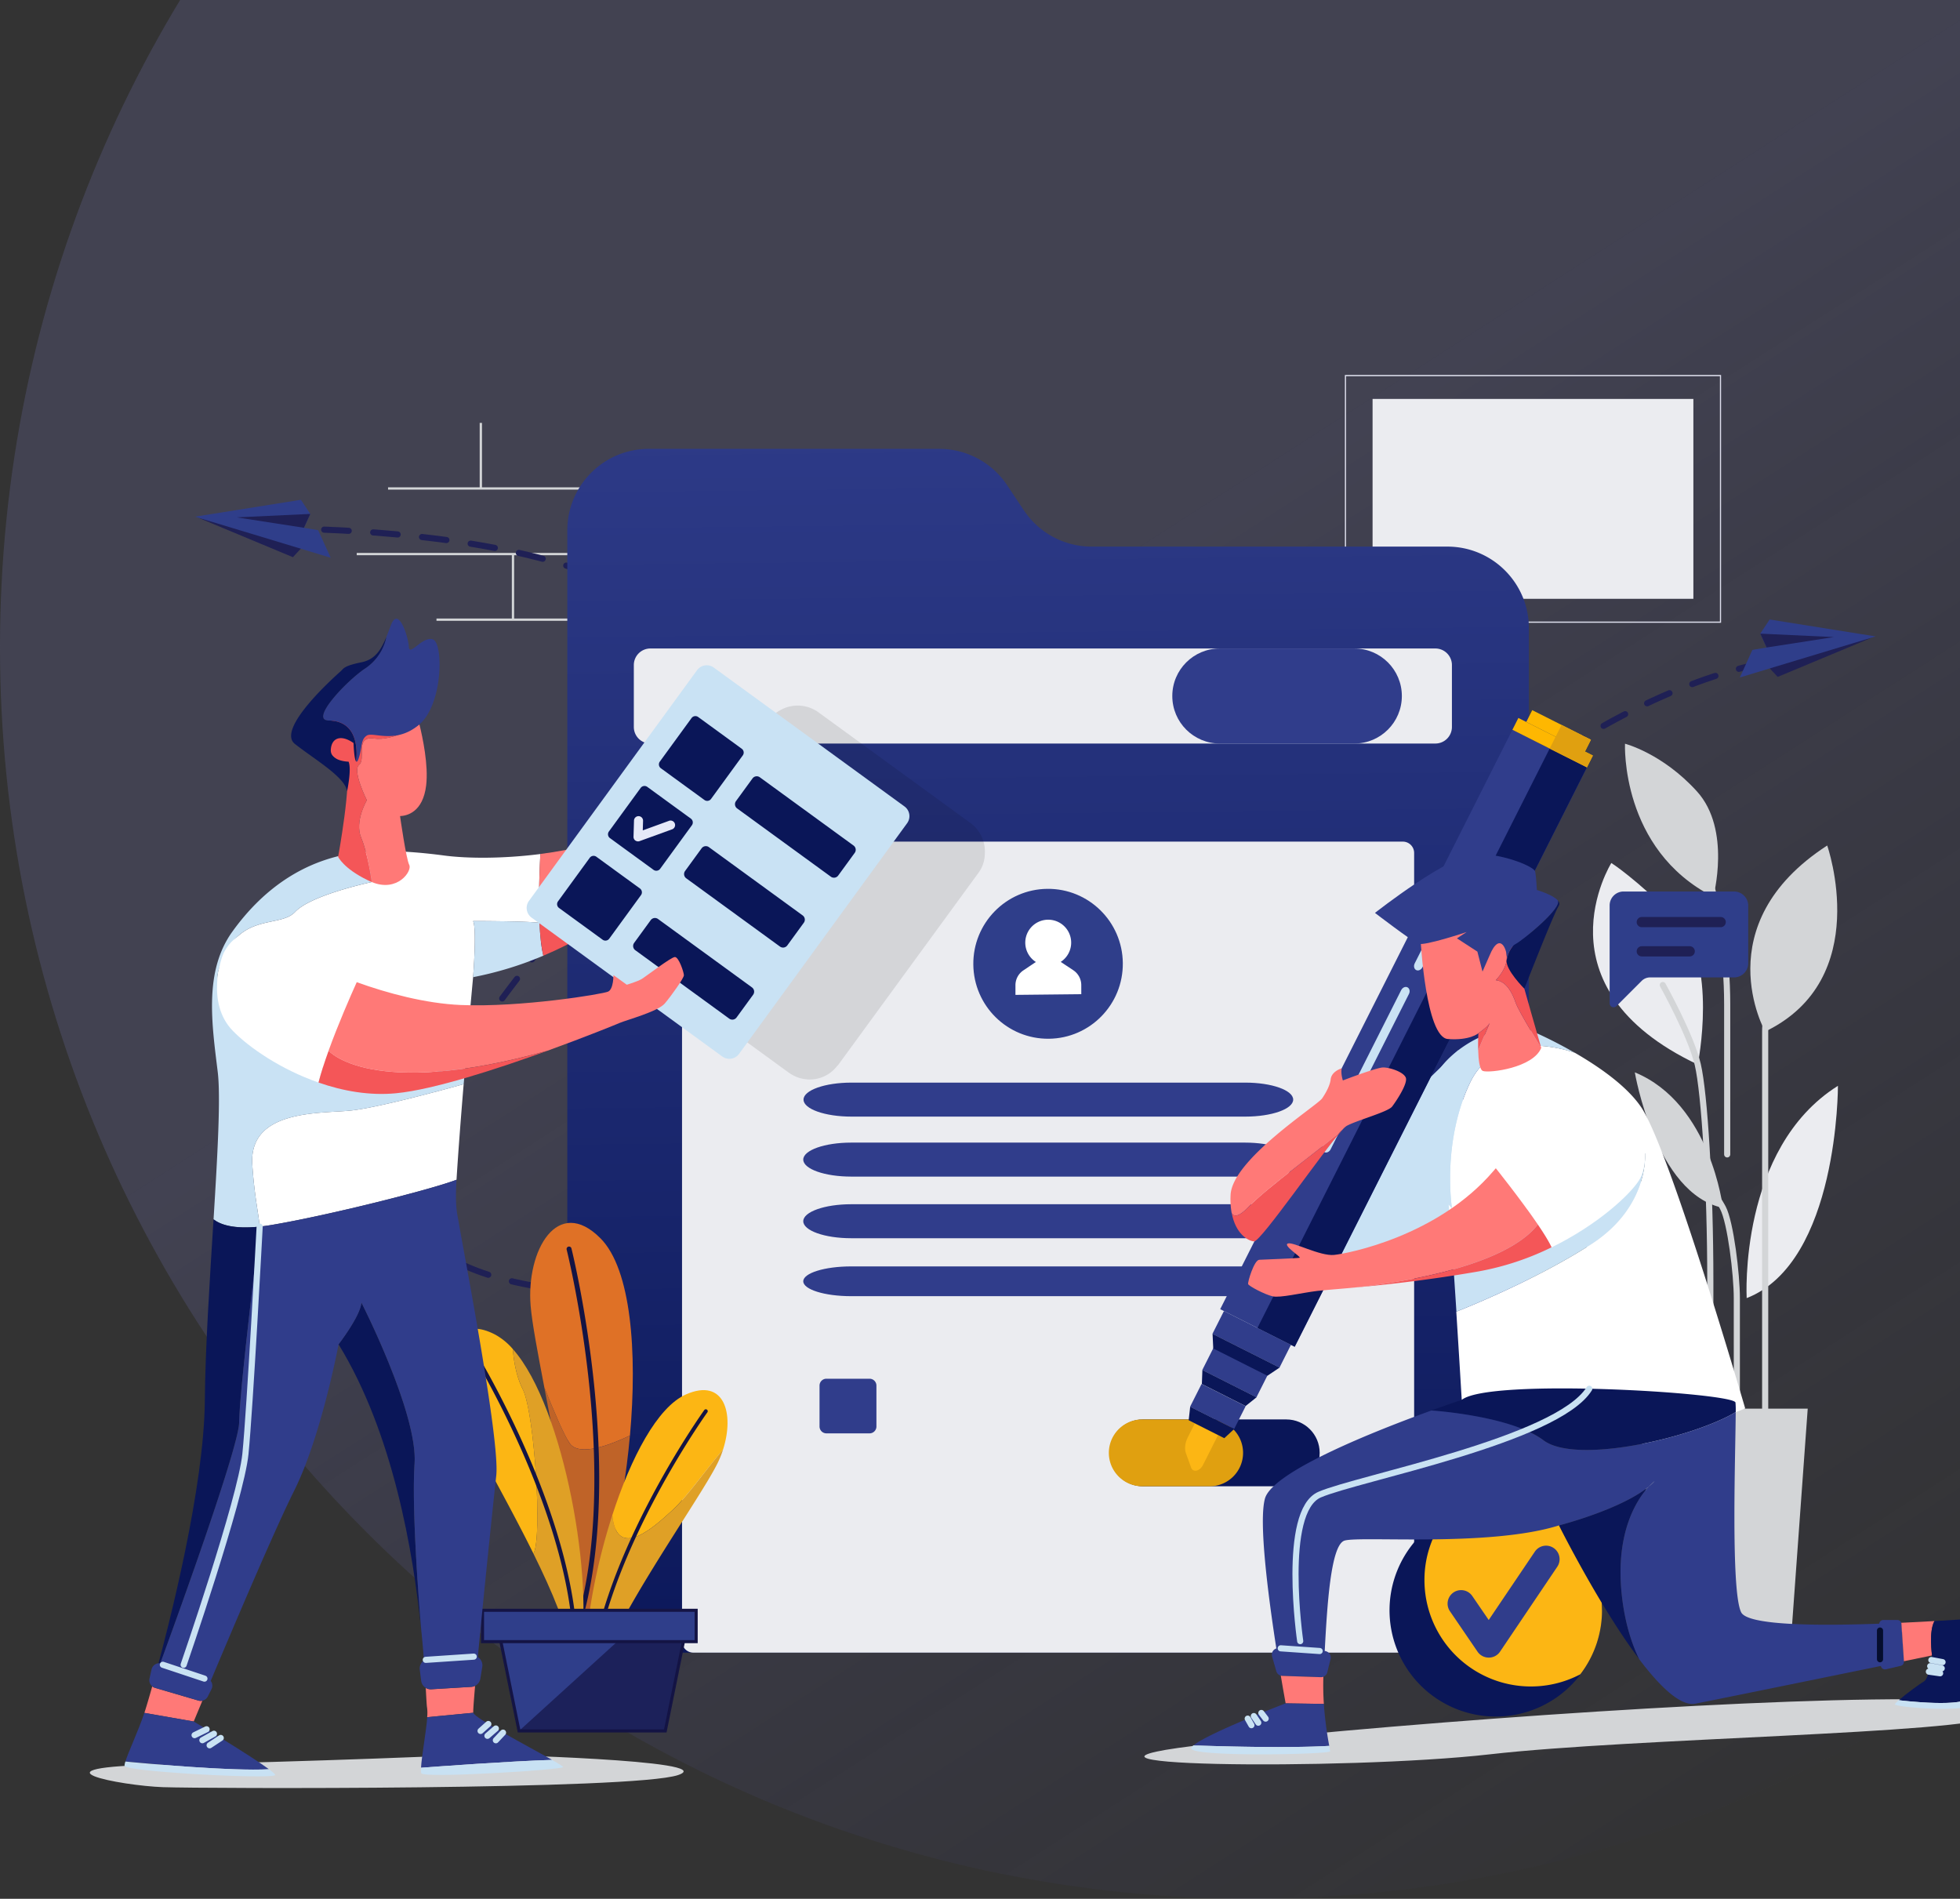 <svg width="639" height="619" fill="none" xmlns="http://www.w3.org/2000/svg"><rect width="100%" height="100%" fill="#333333" stroke="none"/><path fill-rule="evenodd" clip-rule="evenodd" d="M408 619c225.332 0 408-182.668 408-408S633.332-197 408-197 0-14.332 0 211s182.668 408 408 408z" fill="url(#paint0_linear)"/><path fill-rule="evenodd" clip-rule="evenodd" d="M583.299 542.835h-42.911l-5.716-83.625h54.683l-6.056 83.625z" fill="#D3D5D7"/><path fill-rule="evenodd" clip-rule="evenodd" d="M550.398 440.866s6.804-33.636-6.808-47.24c-13.612-13.605-21.374-18.468-21.374-18.468s-25.293 40.457 28.182 65.708zm3.111-93.831s6.804-33.635-6.808-47.236c-13.612-13.6-21.374-18.467-21.374-18.467s-25.301 40.433 28.182 65.703z" fill="#EBECF0"/><path fill-rule="evenodd" clip-rule="evenodd" d="M558.564 292.344s5.965-21.898-5.316-34.343c-11.281-12.445-23.464-15.552-23.464-15.552s-1.556 34.475 28.78 49.895z" fill="#D3D5D7"/><path fill-rule="evenodd" clip-rule="evenodd" d="M569.453 423.177s-2.723-48.794 29.75-69.205c0 0 .209 57.536-29.75 69.205z" fill="#EBECF0"/><path fill-rule="evenodd" clip-rule="evenodd" d="M561.707 393.749s-3.919-33.956-28.725-44.169c0 0 6.685 39.681 28.725 44.169zm13.774-57.469s-19.641-34.799 20.223-60.65c0 0 15.298 43.524-20.223 60.65z" fill="#D3D5D7"/><path d="M552.1 272.907s11 21.511 11 54.43v48.989m-20.998-55.21s9.202 16.462 11.407 25.919c2.205 9.458 4.089 39.789 4.089 70.503v66.875m-18.608-68.691s10.292 16.462 11.408 25.143c1.116 8.682 0 44.518 0 44.518" stroke="#D3D5D7" stroke-width="2" stroke-linecap="round"/><path d="M553.022 381.478s6.187 7.518 8.685 12.266c2.497 4.749 4.536 21.764 4.536 29.429v57.152m17.016-170.289s-7.778 15.164-7.778 26.244v144.037" stroke="#D3D5D7" stroke-width="2" stroke-linecap="round"/><path d="M157.139 137.86h-.752v21.384h.752V137.86zm32.9 21.384h-.752v21.384h.752v-21.384zm-22.419 21.384h-.752v21.384h.752v-21.384z" fill="#D3D5D7"/><path d="M222.833 158.868h-96.319v.752h96.319v-.752zm-10.216 21.384h-96.319v.752h96.319v-.752zm26.001 21.384H142.3v.752h96.318v-.752z" fill="#D3D5D7"/><path fill-rule="evenodd" clip-rule="evenodd" d="M552.076 130.049v65.165H447.489v-65.165h104.587z" fill="#EBECF0"/><path d="M561.105 203.021H438.46v-80.784h122.645v80.784zm-122.269-.396h121.893v-79.988H438.836v79.988z" fill="#DEDFED"/><path fill-rule="evenodd" clip-rule="evenodd" d="M632.523 554.078s30.514-.503 18.504 5.346c-12.009 5.848-118.389 7.122-165.345 12.48-46.957 5.358-159.912 4.108-90.715-3.423 69.198-7.53 185.949-15.666 237.556-14.403zM157.309 571.92s78.178 1.8 63.802 6.727c-14.376 4.927-154.496 4.428-168.013 3.957-13.518-.471-46.042-6.573 0-7.368 46.041-.795 104.211-3.316 104.211-3.316z" fill="#D3D5D7"/><path d="M89.699 172.377s176.267-2.524 130.296 75.941c-45.97 78.465-167.483 171.068-6.729 174.226 160.755 3.158 236.566-185.722 369.981-208.142" stroke="#1F2055" stroke-width="2" stroke-linecap="round" stroke-dasharray="8 8"/><path fill-rule="evenodd" clip-rule="evenodd" d="M99.543 177.288l-4.057 4.349-30.933-12.896 34.99 8.547z" fill="#1F2055"/><path fill-rule="evenodd" clip-rule="evenodd" d="M98.102 162.928l3.056 4.61-2.066 4.515 4.631.787 4.097 8.987-44.26-13.387 34.542-5.512z" fill="#2F3E8A"/><path fill-rule="evenodd" clip-rule="evenodd" d="M99.092 172.053l2.066-4.515-23.975 1.12 21.909 3.395zm476.405 44.26l4.061 4.349 30.933-12.896-34.994 8.547z" fill="#1F2055"/><path fill-rule="evenodd" clip-rule="evenodd" d="M576.942 201.953l-3.056 4.61 2.066 4.515-4.635.787-4.093 8.987 44.261-13.387-34.543-5.512z" fill="#2F3E8A"/><path fill-rule="evenodd" clip-rule="evenodd" d="M575.952 211.078l-2.066-4.515 23.975 1.12-21.909 3.395z" fill="#1F2055"/><path fill-rule="evenodd" clip-rule="evenodd" d="M471.887 538.752H211.509c-14.668-.007-26.556-11.896-26.556-26.56V172.888c0-14.669 11.895-26.56 26.568-26.56h94.703a26.575 26.575 0 0122.107 11.828l5.478 8.219a26.579 26.579 0 0022.107 11.816h115.975c14.671.008 26.558 11.904 26.552 26.571v307.43c0 14.664-11.888 26.553-26.556 26.56z" fill="url(#paint1_linear)"/><path d="M467.952 211.402H212.044a5.405 5.405 0 00-5.404 5.404v20.181a5.404 5.404 0 005.404 5.403h255.908a5.404 5.404 0 005.404-5.403v-20.181a5.405 5.405 0 00-5.404-5.404z" fill="#EBECF0"/><path fill-rule="evenodd" clip-rule="evenodd" d="M441.532 242.394h-43.837c-8.561 0-15.501-6.938-15.501-15.496s6.94-15.496 15.501-15.496h43.837c8.56 0 15.5 6.938 15.5 15.496s-6.94 15.496-15.5 15.496z" fill="#303D8B"/><path d="M457.349 274.364H226.046a3.688 3.688 0 00-3.688 3.688v257.012a3.688 3.688 0 003.688 3.688h231.303a3.689 3.689 0 003.689-3.688V278.052a3.689 3.689 0 00-3.689-3.688z" fill="#EBECF0"/><path fill-rule="evenodd" clip-rule="evenodd" d="M405.908 403.653h-128.42c-8.621 0-15.607-2.481-15.607-5.54 0-3.063 6.986-5.54 15.607-5.54h128.42c8.621 0 15.607 2.481 15.607 5.54s-6.986 5.54-15.607 5.54zm0-20.09h-128.42c-8.621 0-15.607-2.481-15.607-5.54 0-3.063 6.986-5.54 15.607-5.54h128.42c8.621 0 15.607 2.481 15.607 5.54 0 3.043-6.986 5.54-15.607 5.54zm.087-19.556h-128.42c-8.621 0-15.611-2.481-15.611-5.54 0-3.063 6.99-5.54 15.611-5.54h128.42c8.621 0 15.611 2.481 15.611 5.54s-6.99 5.54-15.611 5.54zm-.087 58.537h-128.42c-8.621 0-15.607-2.172-15.607-4.851s6.986-4.851 15.607-4.851h128.42c8.621 0 15.607 2.172 15.607 4.851 0 2.671-6.986 4.851-15.607 4.851z" fill="#303D8B"/><path d="M283.49 449.457h-14.062a2.243 2.243 0 00-2.243 2.243v13.324a2.243 2.243 0 002.243 2.243h14.062a2.243 2.243 0 002.243-2.243V451.7a2.243 2.243 0 00-2.243-2.243z" fill="#303D8B"/><path fill-rule="evenodd" clip-rule="evenodd" d="M419.338 484.524h-46.707c-6.021 0-10.902-4.878-10.905-10.898 0-6.02 4.883-10.901 10.905-10.901h46.707c6.023 0 10.905 4.881 10.905 10.901-.002 6.02-4.884 10.898-10.905 10.898z" fill="#0A1658"/><path fill-rule="evenodd" clip-rule="evenodd" d="M405.267 473.626c0-6.021-4.883-10.902-10.905-10.902h-21.743a10.905 10.905 0 00-9.616 5.389 10.897 10.897 0 000 11.022 10.905 10.905 0 009.616 5.389h21.743c6.021 0 10.902-4.878 10.905-10.898z" fill="#E0A010"/><path fill-rule="evenodd" clip-rule="evenodd" d="M522.291 524.902a34.63 34.63 0 01-21.336 32.029 34.648 34.648 0 01-37.763-7.455 34.621 34.621 0 01-7.556-37.733 34.635 34.635 0 0131.981-21.414 34.307 34.307 0 0124.598 10.009 34.282 34.282 0 0110.076 24.564z" fill="#0A1658"/><path fill-rule="evenodd" clip-rule="evenodd" d="M522.291 524.902a34.283 34.283 0 01-7.062 20.901 34.698 34.698 0 01-34.07-1.017 34.68 34.68 0 01-16.757-29.674 33.923 33.923 0 016.967-20.727 34.646 34.646 0 0134.081.873 34.627 34.627 0 0116.825 29.644h.016z" fill="#FCB614"/><path fill-rule="evenodd" clip-rule="evenodd" d="M485.357 540.37a4.417 4.417 0 01-3.642-1.919l-9.001-13.185a4.407 4.407 0 011.15-6.127 4.411 4.411 0 016.13 1.149l5.355 7.823 15.041-22.286a4.411 4.411 0 016.121-1.193 4.408 4.408 0 011.194 6.12l-18.655 27.671a4.398 4.398 0 01-3.642 1.947h-.051z" fill="#303D8B"/><path d="M341.935 338.625c13.459-.134 24.26-11.182 24.126-24.676-.134-13.494-11.154-24.325-24.613-24.191-13.458.133-24.26 11.181-24.126 24.676.134 13.494 11.154 24.325 24.613 24.191z" fill="#2F3E8A"/><path fill-rule="evenodd" clip-rule="evenodd" d="M352.524 324.1l-21.466.225v-3.134a5.81 5.81 0 012.565-4.843l4.089-2.75a7.478 7.478 0 014.006-13.779 7.478 7.478 0 014.1 13.751l4.101 2.723a5.825 5.825 0 012.597 4.827l.008 2.98z" fill="#fff"/><path fill-rule="evenodd" clip-rule="evenodd" d="M565.336 290.627h-36.019a4.543 4.543 0 00-4.544 4.543v31.898a1.298 1.298 0 002.22.918l8.229-8.227a3.874 3.874 0 012.728-1.128h27.386a4.623 4.623 0 004.62-4.618v-18.768a4.619 4.619 0 00-4.62-4.618z" fill="#2F3E8A"/><path fill-rule="evenodd" clip-rule="evenodd" d="M560.982 298.937h-25.728a1.667 1.667 0 00-1.663 1.662c.003.917.746 1.66 1.663 1.662h25.728a1.667 1.667 0 001.663-1.662 1.667 1.667 0 00-1.663-1.662zm-10.109 9.529h-15.619a1.667 1.667 0 00-1.663 1.662 1.668 1.668 0 001.663 1.662h15.627a1.67 1.67 0 001.666-1.662 1.669 1.669 0 00-1.674-1.662z" fill="#1F2055"/><path fill-rule="evenodd" clip-rule="evenodd" d="M185.745 470.544c3.115 4.384 13.28.478 19.636-2.572 2.447-27.356.345-54.213-9.574-64.248-13.985-14.15-24.308 3.906-22.808 22.002.452 5.453 2.276 15.128 4.465 26.575 3.381 8.449 6.583 15.853 8.281 18.243z" fill="#DF7126"/><path fill-rule="evenodd" clip-rule="evenodd" d="M186.41 536.623a23.247 23.247 0 01-.978-.273c.162.542.499.609.978.273z" fill="#C54F28"/><path fill-rule="evenodd" clip-rule="evenodd" d="M205.377 467.972c-6.356 3.05-16.521 6.956-19.636 2.572-1.694-2.375-4.896-9.794-8.281-18.242 5.067 26.512 12.108 62.597 8.649 77.954-.748 3.324-.926 5.279-.677 6.114.321.099.645.186.978.273.677-.475 1.631-1.769 2.771-3.704 7.587-13.086 13.901-39.25 16.196-64.967z" fill="#BF6328"/><path fill-rule="evenodd" clip-rule="evenodd" d="M185.44 536.381c.265.843.994.475 2.015-.842 18.39-50.334-1.089-128.293-1.148-128.546a.805.805 0 10-1.56.396c.064.237 19.807 79.264.693 128.992z" fill="#141444"/><path fill-rule="evenodd" clip-rule="evenodd" d="M219.259 492.288c4.587-4.191 10.719-12.964 16.486-19.786 3.717-11.594.447-23.453-12.096-17.933-9.354 4.115-17.975 20.644-24.035 39.408 1.485 15.381 14.396 3.107 19.645-1.689z" fill="#FCB614"/><path fill-rule="evenodd" clip-rule="evenodd" d="M191.322 550.275c.732 4.831 1.939 5.662 2.992-1.069 2.72-17.371 33.281-59.419 39.582-72.125a33.532 33.532 0 001.861-4.594c-5.767 6.837-11.899 15.61-16.486 19.785-5.249 4.796-18.16 17.071-19.645 1.674-6.642 20.541-10.204 43.745-8.304 56.329z" fill="#DFA026"/><path fill-rule="evenodd" clip-rule="evenodd" d="M193.036 553.86c-.44.534-.859.059-1.223-1.187 1.12-41.835 37.674-92.849 37.789-92.992a.625.625 0 111.021.724c-.115.139-37.172 51.85-37.587 93.455z" fill="#141444"/><path fill-rule="evenodd" clip-rule="evenodd" d="M170.45 452.935c-2.137-4.207-2.96-9.288-3.261-13.158a20.851 20.851 0 00-5.696-4.673c-14.717-7.74-18.374 9.248-12.607 23.28 3.483 8.476 15.615 29.025 25.032 48.106 2.976-5.046.312-46.112-3.468-53.555z" fill="#FCB614"/><path fill-rule="evenodd" clip-rule="evenodd" d="M188.864 539.682c5.146-22.951-4.797-80.978-21.675-99.905.301 3.87 1.124 8.951 3.261 13.158 3.78 7.443 6.444 48.51 3.468 53.555 6.182 12.516 11.194 24.403 11.831 31.827.625 7.269 1.975 6.469 3.115 1.365z" fill="#DFA026"/><path fill-rule="evenodd" clip-rule="evenodd" d="M186.77 543.382c.427.605.91.126 1.389-1.187 1.928-44.739-33.292-101.915-33.407-102.093a.668.668 0 10-1.14.696c.111.19 35.814 58.142 33.158 102.584z" fill="#141444"/><path fill-rule="evenodd" clip-rule="evenodd" d="M223.308 532.749l-1.219 5.948-5.189 25.578h-47.689l-5.189-25.578-1.215-5.948h60.501z" fill="#2F3E8A" stroke="#141444"/><path opacity=".68" fill-rule="evenodd" clip-rule="evenodd" d="M222.813 535.163h-21.58l-32.022 29.112H216.9l5.913-29.112z" fill="#141444"/><path d="M226.962 524.946h-69.653v10.217h69.653v-10.217z" fill="#2F3E8A" stroke="#141444"/><path fill-rule="evenodd" clip-rule="evenodd" d="M475.426 342.362s-26.971 26.049-32.188 31.633c-5.217 5.583-21.422 36.686-5.961 36.314 15.46-.372 39.071-15.536 40.864-20.059 1.793-4.523-2.715-47.888-2.715-47.888z" fill="#C9E2F4"/><path fill-rule="evenodd" clip-rule="evenodd" d="M535.068 360.96c-4.671-6.913-13.723-13.189-21.584-17.732 0 0-25.111-9.576-34.298 9.893-9.187 19.469-5.822 40.73-5.822 40.73s-.396-.415-1.073-1.187c.301 3.166.673 7.994 1.073 13.589l62.935-30.292s1.48 17.321-17.487 29.611c-18.968 12.291-44.031 22.025-44.031 22.025a6911.857 6911.857 0 011.777 28.768c9.689.61 24.588 11.476 42.099 13.917 17.511 2.442 50.313-11.139 50.313-11.139s-24.588-84.4-33.902-98.183z" fill="#fff"/><path fill-rule="evenodd" clip-rule="evenodd" d="M536.319 375.95l-62.936 30.291c.467 6.521.97 14.091 1.437 21.345 0 0 25.064-9.735 44.031-22.025 18.968-12.291 17.468-29.611 17.468-29.611zm-57.133-22.809c9.187-19.489 34.298-9.893 34.298-9.893a144.422 144.422 0 00-14.448-7.308c-15.634-3.166-28.792 10.003-30.046 13.375-1.255 3.371 1.817 32.8 2.933 40.065.103.673.229 1.8.368 3.292a92.022 92.022 0 001.073 1.187s-3.365-21.233 5.822-40.718z" fill="#C9E2F4"/><path fill-rule="evenodd" clip-rule="evenodd" d="M493.079 237.902l24.298 12.249-95.271 188.879-24.298-12.249 95.271-188.879z" fill="#303D8B"/><path fill-rule="evenodd" clip-rule="evenodd" d="M399.029 427.394l21.853 11.016-3.748 7.431-21.853-11.017 3.748-7.43zm-3.312 11.793l17.65 8.898-3.747 7.431-17.651-8.898 3.748-7.431zm-3.982 11.974l14.374 7.246-3.748 7.431-14.374-7.246 3.748-7.431z" fill="#303D8B"/><path fill-rule="evenodd" clip-rule="evenodd" d="M397.113 467.825l-7.572-3.818-2.324 4.633c-.878 1.741-1.096 3.661-.582 5.097l1.675 4.654c.625 1.745 2.85 1.258 3.914-.859l4.889-9.707z" fill="#FCB614"/><path fill-rule="evenodd" clip-rule="evenodd" d="M417.173 445.828l-21.853-11.013.225 4.772 17.654 8.896 3.974-2.655zm-7.517 9.679l-17.649-8.9-.175 4.571 14.254 7.186 3.57-2.857zm-7.255 10.316l-14.376-7.246-.491 4.413 11.609 5.852 3.258-3.019zm102.822-221.796l12.148 6.123L422.1 439.029l-12.148-6.124 95.271-188.878z" fill="#0A1658"/><path fill-rule="evenodd" clip-rule="evenodd" d="M495.019 234.053l24.298 12.249-1.943 3.851-24.298-12.249 1.943-3.851z" fill="#FEB701"/><path fill-rule="evenodd" clip-rule="evenodd" d="M499.544 231.506l19.124 9.641-1.943 3.851-19.124-9.641 1.943-3.851z" fill="#FEB701"/><path fill-rule="evenodd" clip-rule="evenodd" d="M509.105 236.325l9.564 4.822-1.943 3.851-9.564-4.821 1.943-3.852zm-1.942 3.853l12.147 6.123-1.942 3.851-12.148-6.123 1.943-3.851z" fill="#E0A010"/><path d="M476.673 289.689l-12.92 25.622c-.435.863-1.354 1.278-2.05.926-.697-.352-.907-1.333-.471-2.2l12.919-25.618c.436-.863 1.354-1.278 2.051-.926.696.352.91 1.334.471 2.196zm-17.812 32.171c-.697-.352-1.615.064-2.051.926l-25.526 50.615c-.432.863-.222 1.848.475 2.196.697.349 1.615-.063 2.05-.925l25.523-50.616c.447-.862.237-1.828-.471-2.196z" fill="#C9E2F4"/><path fill-rule="evenodd" clip-rule="evenodd" d="M487.661 319.53s4.251-4.132 3.51-8.386c-.229-1.325.946-1.187 2.633-.273-.614-2.299-1.081-4.115-1.299-5.124-1.211-5.583-30.454-10.684-29.338.934 0 0 1.678 31.471 8.851 32.029 7.172.557 9.963-1.864 9.963-1.864s3.075-2.094 3.7-3.352l-3.768 8.868c.087 3.082.444 6.387 1.56 6.774 2.141.744 16.391-1.024 18.999-7.542 0 0-7.358-11.871-8.336-14.732-.978-2.861-2.889-6.984-6.475-7.332z" fill="#FF7977"/><path fill-rule="evenodd" clip-rule="evenodd" d="M491.171 311.148c.741 4.254-3.51 8.385-3.51 8.385 3.586.349 5.497 4.468 6.475 7.333.978 2.865 8.336 14.732 8.336 14.732s-5.878-20.312-8.668-30.723c-1.694-.914-2.862-1.056-2.633.273zm-5.49 22.346c-.625 1.258-3.7 3.352-3.7 3.352s-.151 2.663-.068 5.516l3.768-8.868z" fill="#F45658"/><path fill-rule="evenodd" clip-rule="evenodd" d="M494.136 307.749c2.276-1.159 15.655-12.009 13.68-14.297-1.726-1.84-6.765-3.324-6.765-3.324s-.21-4.4-.558-6.003c-.348-1.602-9.781-5.587-18.651-5.797-8.87-.209-33.573 19.271-33.573 19.271s12.104 9.268 14.107 10.059c2.002.792 15.785-3.818 15.785-3.818l-3.167 2.049 6.662 4.329 1.674 6.518 2.284-5.216c3.444-8.381 6.052-1.582 5.589 1.492 0 0 .649-4.099 2.933-5.263z" fill="#303D8B"/><path fill-rule="evenodd" clip-rule="evenodd" d="M496.966 322.311s9.532-24.431 11.21-27.015c.396-.629.194-1.254-.36-1.844 1.979 2.288-11.404 13.138-13.68 14.297-2.276 1.16-2.933 5.263-2.933 5.263-.467 3.071 5.763 9.299 5.763 9.299z" fill="#0A1658"/><path fill-rule="evenodd" clip-rule="evenodd" d="M458.291 351.242c-.835-1.86-5.213-3.257-7.358-3.257-2.145 0-13.129 4.234-13.129 4.234s-.744-2.176-.372-3.957c0 0-3.333.938-3.614 3.636-.281 2.699-2.814 6.225-2.814 6.225-2.047 2.604-29.244 19.932-29.802 31.38a25.465 25.465 0 00.341 5.9c.688 1.274 2.177 1.432 5.248-1.714 7.038-7.214 22.879-18.246 30.874-25.408a6.893 6.893 0 011.33-1.223c3.353-1.86 13.533-4.563 14.871-6.331 1.338-1.769 5.265-7.634 4.425-9.485z" fill="#FF7977"/><path fill-rule="evenodd" clip-rule="evenodd" d="M408.837 404.686c2.213.17 22.736-29.761 28.847-36.405-8.015 7.162-23.856 18.202-30.874 25.408-3.071 3.166-4.56 2.988-5.248 1.714 1.239 6.826 5.335 9.133 7.275 9.283z" fill="#F45658"/><path fill-rule="evenodd" clip-rule="evenodd" d="M530.037 359.1c-13.161-8.226-27.498 4.504-42.376 21.764 0 0 14.795 18.44 18.18 25.769 14.795-7.218 25.332-16.913 28.499-21.815 4.639-7.285.289-22.849-4.303-25.718z" fill="#fff"/><path fill-rule="evenodd" clip-rule="evenodd" d="M501.368 399.198c-5.585-8.227-13.707-18.353-13.707-18.353-.278.32-.559.645-.836.973-18.132 21.178-47.312 26.813-51.876 27.28-4.564.467-13.41-4.376-15.088-3.723-1.679.653 4.563 4.467 3.819 4.653-.744.186-11.455.558-13.133.653-1.678.095-3.82 7.261-3.634 7.914.186.653 5.498 3.447 8.012 4.005 2.513.558 9.218-1.12 14.53-1.769 1.813-.225 5.371-.487 10.343-.926 10.628-1.017 49.865-5.73 61.57-20.707z" fill="#FF7977"/><path fill-rule="evenodd" clip-rule="evenodd" d="M505.841 406.613c-.879-1.899-2.522-4.543-4.473-7.415-11.705 14.977-50.942 19.69-61.57 20.707 9.571-.843 24.383-2.331 42.092-5.405a90.24 90.24 0 0023.951-7.887z" fill="#F45658"/><path fill-rule="evenodd" clip-rule="evenodd" d="M565.882 460.331a29.093 29.093 0 00-.079-3.111c-.562-3.165-80.098-8.096-89.225-.882 0 0-3.959 1.31-9.896 3.462.024 0 25.847 1.662 36.514 9.703 10.668 8.041 48.524-.76 62.686-9.172zm-28.301 24.241c-9.131 7.55-29.338 12.698-29.338 12.698s13.165 26.398 26.196 43.635c-2.478-5.054-4.624-11.694-5.625-20.324-2.458-21.202 5.118-32.092 8.767-36.009zm1.853-1.73a15.24 15.24 0 00-1.853 1.73 18.71 18.71 0 001.853-1.73z" fill="#0A1658"/><path fill-rule="evenodd" clip-rule="evenodd" d="M620.727 541.542l-.791-12.16a1.392 1.392 0 00-1.366-1.282h-4.548a1.365 1.365 0 00-1.358 1.214c-20.277.725-42.867.586-45.008-3.711-3.46-6.941-1.817-52.63-1.781-65.257-14.163 8.397-52.011 17.214-62.686 9.173-10.676-8.041-36.491-9.703-36.515-9.703-17.376 6.284-51.773 19.754-54.271 28.705-2.098 7.518 1.053 31.767 3.709 48.866a2.12 2.12 0 00-1.389 2.6l1.373 4.807c.2.7.746 1.247 1.445 1.449.17.051.345.08.522.087l12.532.423c.289.009.576-.042.843-.15a2.115 2.115 0 001.291-1.46l1.06-4.294a2.123 2.123 0 00-1.904-2.623c.768-14.246 1.912-34.692 6.5-36.01 5.312-1.535 47.312 2.145 69.85-4.934 0 0 20.187-5.144 29.338-12.698a15.24 15.24 0 011.853-1.73 18.71 18.71 0 01-1.853 1.73c-3.649 3.917-11.225 14.807-8.767 36.009 1.001 8.63 3.167 15.27 5.625 20.324 6.76 8.943 13.489 15.432 18.326 14.467 9.464-1.868 40.77-8.263 60.442-12.291a1.37 1.37 0 001.654 1.088l4.814-1.12a1.373 1.373 0 001.056-1.424l.004-.095z" fill="#303D8B"/><path fill-rule="evenodd" clip-rule="evenodd" d="M431.605 555.463a89.63 89.63 0 01-.159-8.86 2.075 2.075 0 01-.843.15l-12.512-.423a2.096 2.096 0 01-.522-.087 481.08 481.08 0 001.583 9.034l12.488.186h-.035zm188.248-26.445l.874 12.524-.791-12.16a1.375 1.375 0 00-.083-.364z" fill="#FF7977"/><path fill-rule="evenodd" clip-rule="evenodd" d="M630.678 528.456c-3.289.19-6.95.395-10.825.561.043.118.069.24.079.365l.791 12.16 9.152-1.876s-1.12-7.906.803-11.21z" fill="#FF7977"/><path d="M612.922 531.546v9.359" stroke="#050D2D" stroke-width="2" stroke-linecap="round"/><path d="M417.549 537.343l12.694.879m-6.349-3.225s-6.195-42.341 6.333-47.758c12.528-5.418 77.442-17.728 87.9-34.51" stroke="#C9E2F3" stroke-width="2" stroke-linecap="round"/><path fill-rule="evenodd" clip-rule="evenodd" d="M433.358 569.15a119.815 119.815 0 01-1.754-13.675l-12.488-.186s-25.419 9.778-30.023 13.707c7.094.241 30.269.969 44.265.154z" fill="#303D8B"/><path fill-rule="evenodd" clip-rule="evenodd" d="M388.381 569.906c-.42 2.968 45.262 2.026 45.262 1.013 0-.198-.111-.815-.285-1.781-13.996.827-37.171.099-44.265-.154a1.86 1.86 0 00-.712.922z" fill="#C8E1F3"/><path d="M411.224 558.418l1.405 1.841m-3.855-.835l1.452 2.168m-3.447-1.333l1.207 2.14" stroke="#C9E2F3" stroke-width="2" stroke-linecap="round"/><path fill-rule="evenodd" clip-rule="evenodd" d="M642.596 552.736c.903-4.107 2.229-21.245 1.283-25.088-2.07.119-6.104.396-11.289.697l-1.912.11c-1.923 3.305-.791 11.211-.791 11.211s-.931 7.518-2.609 8.44c-1.282.717-5.937 4.155-8.233 6.146.075.004 22.59 2.857 23.551-1.516z" fill="#0A1658"/><path fill-rule="evenodd" clip-rule="evenodd" d="M617.771 555.558c-.372.93 21.607 2.793 25.518.186 3.911-2.608 3.804-28.013 2.086-28.159-.127 0-.645 0-1.496.063.946 3.843-.396 20.973-1.283 25.088-.961 4.353-23.476 1.52-23.559 1.516a6.056 6.056 0 00-1.266 1.306z" fill="#C8E1F3"/><path d="M629.281 543.168l3.764.708m-4.191 1.077l3.669.526m-2.866-4.317l3.653.688" stroke="#C9E2F3" stroke-width="2" stroke-linecap="round"/><path fill-rule="evenodd" clip-rule="evenodd" d="M82.25 379.582c.63 9.992 2.094 16.307 2.406 20.28a61.829 61.829 0 003.927-.542c18.322-3.079 51.912-11.511 60.252-14.732.566-9.165 1.444-20.494 2.327-31.162-6.555 1.828-28.622 7.863-37.274 8.654-10.217.93-32.755-.186-31.638 17.502zm71.991-79.327s16.811 0 21.648.561c-.372-8.369.039-17.996.281-22.412-11.99 1.531-23.706 1.511-31.428.482-14.669-1.954-23.326-1.397-23.326-1.397-.792.04-1.583.099-2.347.167a77.314 77.314 0 012.129 9.892s-19.763 4.147-24.98 9.735c-5.217 5.587-19-.491-24.87 18.748-5.87 19.24 40.331 35.614 48.9 35.812 6.231.139 22.8-2.485 31.377-3.925 1.366-16.062 2.616-29.358 2.616-29.358s1.259-15.65 0-18.305z" fill="#fff"/><path fill-rule="evenodd" clip-rule="evenodd" d="M154.241 318.552a114.243 114.243 0 0022.903-7.008c-.689-2.742-1.069-6.581-1.255-10.732-4.837-.562-21.648-.562-21.648-.562 1.259 2.66 0 18.302 0 18.302zm-33.993 33.283c-8.569-.186-54.761-16.572-48.9-35.812 5.863-19.239 19.657-13.161 24.87-18.748 5.213-5.588 24.98-9.735 24.98-9.735a77.314 77.314 0 00-2.129-9.892c-20.749 1.84-34.437 13.703-43.338 26.089-9.223 12.848-6.706 29.749-4.75 45.672 1.001 8.168-.052 26.996-1.358 48.087 2.137 1.682 6.436 3.264 15.041 2.374-.313-3.957-1.777-10.288-2.406-20.28-1.117-17.688 21.421-16.572 31.638-17.502 8.652-.792 30.719-6.826 37.274-8.654.154-1.864.313-3.708.463-5.516-8.585 1.432-25.154 4.056-31.385 3.917z" fill="#C9E2F4"/><path fill-rule="evenodd" clip-rule="evenodd" d="M136.742 236.142s-8.391 5.54-14.819 4.618c-6.428-.922-2.514 6.703-4.841 8.563-2.328 1.86 2.513 11.547 2.513 11.547s-4.096 6.889-1.86 12.195c2.236 5.307 3.444 14.349 3.463 14.475 8.364 3.494 13.256-3.593 12.227-5.579-1.029-1.987-3-15.923-3-15.923 2.165-.072 7.473-1.188 8.518-10.055.772-6.522-1.136-15.528-2.201-19.841z" fill="#FF7977"/><path fill-rule="evenodd" clip-rule="evenodd" d="M119.595 260.87s-4.841-9.683-2.513-11.547c2.327-1.864-1.583-9.497 4.841-8.563 6.424.934 14.819-4.618 14.819-4.618-.051-.194-.095-.396-.142-.554-.309-1.223-.519-1.951-.519-1.951s-24.865-6.636-28.99 2.861c-4.124 9.497 5.799 12.639 5.799 12.639 1.888 5.52-2.652 30.169-2.652 30.169s1.682 3.747 9.524 7.578c.308.15.621.3.954.451.162.075.32.138.482.205-.019-.126-1.246-9.204-3.463-14.475-2.217-5.27 1.86-12.195 1.86-12.195z" fill="#F45658"/><path fill-rule="evenodd" clip-rule="evenodd" d="M141.112 208.427c-3.495-1.116-7.615 5.797-7.825 2.374-.21-3.423-3.412-13.197-5.759-7.19-.555 1.42-1.061 2.789-1.584 4.072a16.186 16.186 0 01-6.832 10.173c-5.87 3.839-18.441 16.968-11.945 17.035 6.495.068 9.776 4.606 8.977 13.371.198.175.439-.035.732-.87 1.326-3.771.629-6.284 2.723-7.61 2.094-1.325 9.421 2.988 17.147-3.64 7.727-6.628 7.857-26.596 4.366-27.715z" fill="#303D8B"/><path fill-rule="evenodd" clip-rule="evenodd" d="M107.163 234.892c-6.496-.068 6.075-13.197 11.945-17.036a16.186 16.186 0 006.832-10.173c-1.698 4.127-3.614 7.308-8.09 8.215-5.866 1.187-5.866 2.097-6.705 2.864-.84.768-21.375 18.713-15.018 23.743 6.357 5.029 16.526 10.882 17.02 15.496 0 0 1.552-7.186.503-9.699 0 0-6.076-.071-5.795-3.981.281-3.909 3.42-4.891 7.402-2.097 0 0 .17 5.429.875 6.038.807-8.764-2.474-13.299-8.969-13.37z" fill="#0A1658"/><path fill-rule="evenodd" clip-rule="evenodd" d="M100.782 313.289c-7.635-4.467-20.302-16.327-27.707-2.948-1.018 1.836-6.005 16.588 2.794 25.666 5.348 5.516 15.718 12.627 27.969 16.893 2.679-10.487 9.575-26.275 12.48-32.718-6.836-2.477-12.413-5.077-15.536-6.893z" fill="#fff"/><path fill-rule="evenodd" clip-rule="evenodd" d="M207.733 282.345l-1.243-12.267c-8.534 4.297-19.538 6.933-30.32 8.31-.242 4.416-.653 14.043-.281 22.413 0 .015 31.594-6.569 31.844-18.456z" fill="#FF7977"/><path fill-rule="evenodd" clip-rule="evenodd" d="M208.726 292.154l-.993-9.809c-.25 11.871-31.844 18.471-31.844 18.471.186 4.151.566 7.99 1.255 10.732 19.62-8.286 31.582-19.394 31.582-19.394z" fill="#F45658"/><path fill-rule="evenodd" clip-rule="evenodd" d="M77.967 463.599c0-9.279 6.69-63.737 6.69-63.737-8.598.906-12.897-.676-15.042-2.374-1.235 20.027-2.7 42.092-2.834 59.028-.226 28.253-11.332 72.264-16.743 91.733 0 0 27.929-75.371 27.929-84.65zm57.184 13.561c1.116-16.386-17.325-52.514-17.325-52.514-.372 4.471-7.449 13.596-7.449 13.596 17.812 28.998 24.351 67.753 26.915 92.936 0 0-3.261-37.632-2.141-54.018z" fill="#0A1658"/><path fill-rule="evenodd" clip-rule="evenodd" d="M64.703 554.386l-14.155-4.151a2.507 2.507 0 01-.918-.486c-1.04 3.707-1.829 6.331-2.22 7.577-.111.353-.226.705-.345 1.061l16.09 2.813s1.07-2.568 2.826-6.774a2.553 2.553 0 01-1.278-.04zm75.918-3.688a3.138 3.138 0 01-1.82-.451c.205 3.589.312 5.861.431 6.427.135 1.035.144 2.084.028 3.122l15.041-1.445c-.079-.482.158-3.783.59-8.784-.388.203-.814.32-1.251.344l-13.019.787z" fill="#FF7977"/><path fill-rule="evenodd" clip-rule="evenodd" d="M149.492 398.133c-.345-2.125-1.212-4.515-.657-13.545-8.34 3.221-41.93 11.653-60.252 14.732a78.348 78.348 0 01-3.927.542s-6.69 54.458-6.69 63.737c0 7.673-19.09 60.543-25.7 78.619a2.596 2.596 0 00-2.85 1.979l-.668 2.956a2.596 2.596 0 001.8 3.063l14.155 4.15a2.54 2.54 0 001.278.04 2.592 2.592 0 001.778-1.373l1.187-2.374a2.596 2.596 0 00-.245-2.711c7.572-18.016 20.939-49.463 27.153-61.869 8.942-17.878 14.531-47.857 14.531-47.857s7.077-9.125 7.449-13.596c0 0 18.441 36.128 17.325 52.514-1.116 16.386 2.153 54.022 2.153 54.022.396 3.696.673 7.099.907 10.134a3.165 3.165 0 00-1.366 3.019l.459 3.617a3.166 3.166 0 003.325 2.75l13.038-.791a3.054 3.054 0 001.251-.344 3.165 3.165 0 001.678-2.299l.63-3.89a3.165 3.165 0 00-1.453-3.166c1.916-20.327 5.146-51.39 6.005-59.126 1.302-11.539-10.988-74.924-12.294-82.933z" fill="#303D8B"/><path d="M138.816 541.102l15.635-1.048m-101.354 2.655l13.553 4.511m-6.776-4.511s18.651-54.002 20.14-68.715c1.488-14.712 4.642-74.132 4.642-74.132" stroke="#C9E2F3" stroke-width="2" stroke-linecap="round"/><path opacity=".1" fill-rule="evenodd" clip-rule="evenodd" d="M316.433 268.329l-49.628-36.14a11.541 11.541 0 00-12.104-.851 12.226 12.226 0 00-4.125 3.399l-22.475 30.865a4.799 4.799 0 00-2.45-.791c-.312.048.028 2.216-.059 4.353l-2.193 2.885a4.073 4.073 0 01-1.548-1.769 2.045 2.045 0 00-.74 0l10.054 63.954a10.746 10.746 0 002.609-1.583l23.321 16.98c5.146 3.743 12.085 2.77 15.865-2.176.143-.101.266-.227.364-.372l45.662-62.53a10.616 10.616 0 002.086-6.248 11.445 11.445 0 00-4.639-9.976z" fill="#000"/><path fill-rule="evenodd" clip-rule="evenodd" d="M232.714 217.626l62.165 45.267a3.916 3.916 0 01.861 5.471l-.001.001-54.787 75.19a3.915 3.915 0 01-5.47.86l-62.166-45.266a3.916 3.916 0 01-.861-5.471l.001-.001 54.787-75.19a3.915 3.915 0 015.47-.86l.001-.001z" fill="#C9E2F4"/><path fill-rule="evenodd" clip-rule="evenodd" d="M227.622 233.741l14.203 10.342a1.55 1.55 0 01.34 2.165l-10.346 14.198a1.55 1.55 0 01-2.164.34l-14.203-10.342a1.548 1.548 0 01-.34-2.164v-.001l10.346-14.197a1.548 1.548 0 012.164-.34v-.001zm20.097 19.647l30.563 22.256c.762.555.93 1.622.375 2.384l-5.39 7.397a1.707 1.707 0 01-2.384.375l-30.564-22.256a1.708 1.708 0 01-.375-2.384h.001l5.39-7.397a1.707 1.707 0 012.384-.374v-.001zm-36.69 3.13l14.202 10.342c.692.503.845 1.472.341 2.164l-10.346 14.198a1.55 1.55 0 01-2.165.34l-14.203-10.341a1.55 1.55 0 01-.34-2.165l10.346-14.198a1.55 1.55 0 012.164-.34h.001zm20.096 19.647l30.564 22.256c.762.555.929 1.622.375 2.383l-.001.001-5.39 7.397a1.706 1.706 0 01-2.383.374l-30.564-22.256a1.705 1.705 0 01-.375-2.383v-.001l5.391-7.396a1.705 1.705 0 012.383-.375zm-36.693 3.131l14.203 10.341a1.55 1.55 0 01.34 2.165L198.629 306a1.55 1.55 0 01-2.164.34l-14.203-10.342a1.55 1.55 0 01-.341-2.164h.001l10.345-14.198a1.55 1.55 0 012.165-.34zm20.098 20.289l30.634 22.306c.762.555.93 1.622.375 2.384l-5.406 7.418a1.706 1.706 0 01-2.384.375l-30.634-22.306a1.707 1.707 0 01-.374-2.384l5.406-7.418a1.705 1.705 0 012.383-.375z" fill="#0A1658"/><path fill-rule="evenodd" clip-rule="evenodd" d="M207.151 274.027a1.476 1.476 0 01-.61-1.235l.158-5.346a1.478 1.478 0 012.953.087l-.095 3.166 8.459-3.079a1.477 1.477 0 111.005 2.77l-10.501 3.811a1.476 1.476 0 01-1.365-.19l-.004.016z" fill="#E6E9F8"/><path fill-rule="evenodd" clip-rule="evenodd" d="M219.995 311.987c-1.302.091-9.409 6.332-10.802 7.171-1.393.839-4.845 1.859-4.845 1.859l-4.354-3.141s.06 4.534-1.71 5.373c-1.769.839-28.594 5.212-48.06 4.377-11.511-.499-24.026-3.858-33.918-7.447-2.042 4.53-6.056 13.679-9.191 22.357 0 0 13.743 16.03 71.363 0 12.666-4.59 22.561-8.638 23.531-9.062 2.232-.961 12.48-3.707 14.713-6.331 2.232-2.624 6.242-8.286 6.242-9.216 0-.93-1.667-6.035-2.969-5.94z" fill="#FF7977"/><path fill-rule="evenodd" clip-rule="evenodd" d="M107.127 342.54c-1.326 3.664-2.494 7.245-3.289 10.36 7.916 2.77 16.624 4.325 25.257 3.498 12.361-1.187 33.154-7.966 49.394-13.85-57.619 16.022-71.362-.008-71.362-.008z" fill="#F45658"/><path fill-rule="evenodd" clip-rule="evenodd" d="M154.336 558.351l-15.041 1.445c-.36 4.78-1.848 12.805-2.03 16.481 5.593-.42 29.033-2.145 42.748-2.564-7.793-4.416-25.388-13.621-25.677-15.362z" fill="#303D8B"/><path fill-rule="evenodd" clip-rule="evenodd" d="M137.383 578.089c.935 1.674 46.197-1.12 46.197-2.05 0-.205-1.409-1.072-3.606-2.326-13.696.419-37.136 2.144-42.729 2.564-.044.902-.008 1.543.138 1.812z" fill="#C8E1F3"/><path d="M159.205 562.011l-2.533 2.264m4.987-.799l-2.747 2.386m5.086-1.037l-2.339 2.489" stroke="#C9E2F3" stroke-width="2" stroke-linecap="round"/><path fill-rule="evenodd" clip-rule="evenodd" d="M87.696 576.763c-6.179-4.582-24.54-15.563-24.54-15.563l-16.09-2.813c-2.031 6.014-5.218 12.742-6.191 15.864 7.251.688 34.737 3.209 46.821 2.512z" fill="#303D8B"/><path fill-rule="evenodd" clip-rule="evenodd" d="M89.699 578.611c0-.257-.752-.922-2.003-1.848-12.084.677-39.582-1.824-46.813-2.512a5.136 5.136 0 00-.29 1.361c0 1.99 49.106 4.539 49.106 2.999z" fill="#C8E1F3"/><path d="M67.351 563.733l-3.915 1.915m6.314-.451l-3.769 2.105m5.989-.74l-3.626 2.394" stroke="#C9E2F3" stroke-width="2" stroke-linecap="round"/><defs><linearGradient id="paint0_linear" x1="184.676" y1="297.209" x2="430.121" y2="679.684" gradientUnits="userSpaceOnUse"><stop stop-color="#8D8DEC" stop-opacity=".167"/><stop offset="1" stop-color="#5454D4" stop-opacity=".01"/></linearGradient><linearGradient id="paint1_linear" x1="339.909" y1="105.681" x2="344.926" y2="557.674" gradientUnits="userSpaceOnUse"><stop stop-color="#303D8B"/><stop offset=".81" stop-color="#111E62"/><stop offset="1" stop-color="#0A1658"/></linearGradient></defs></svg>